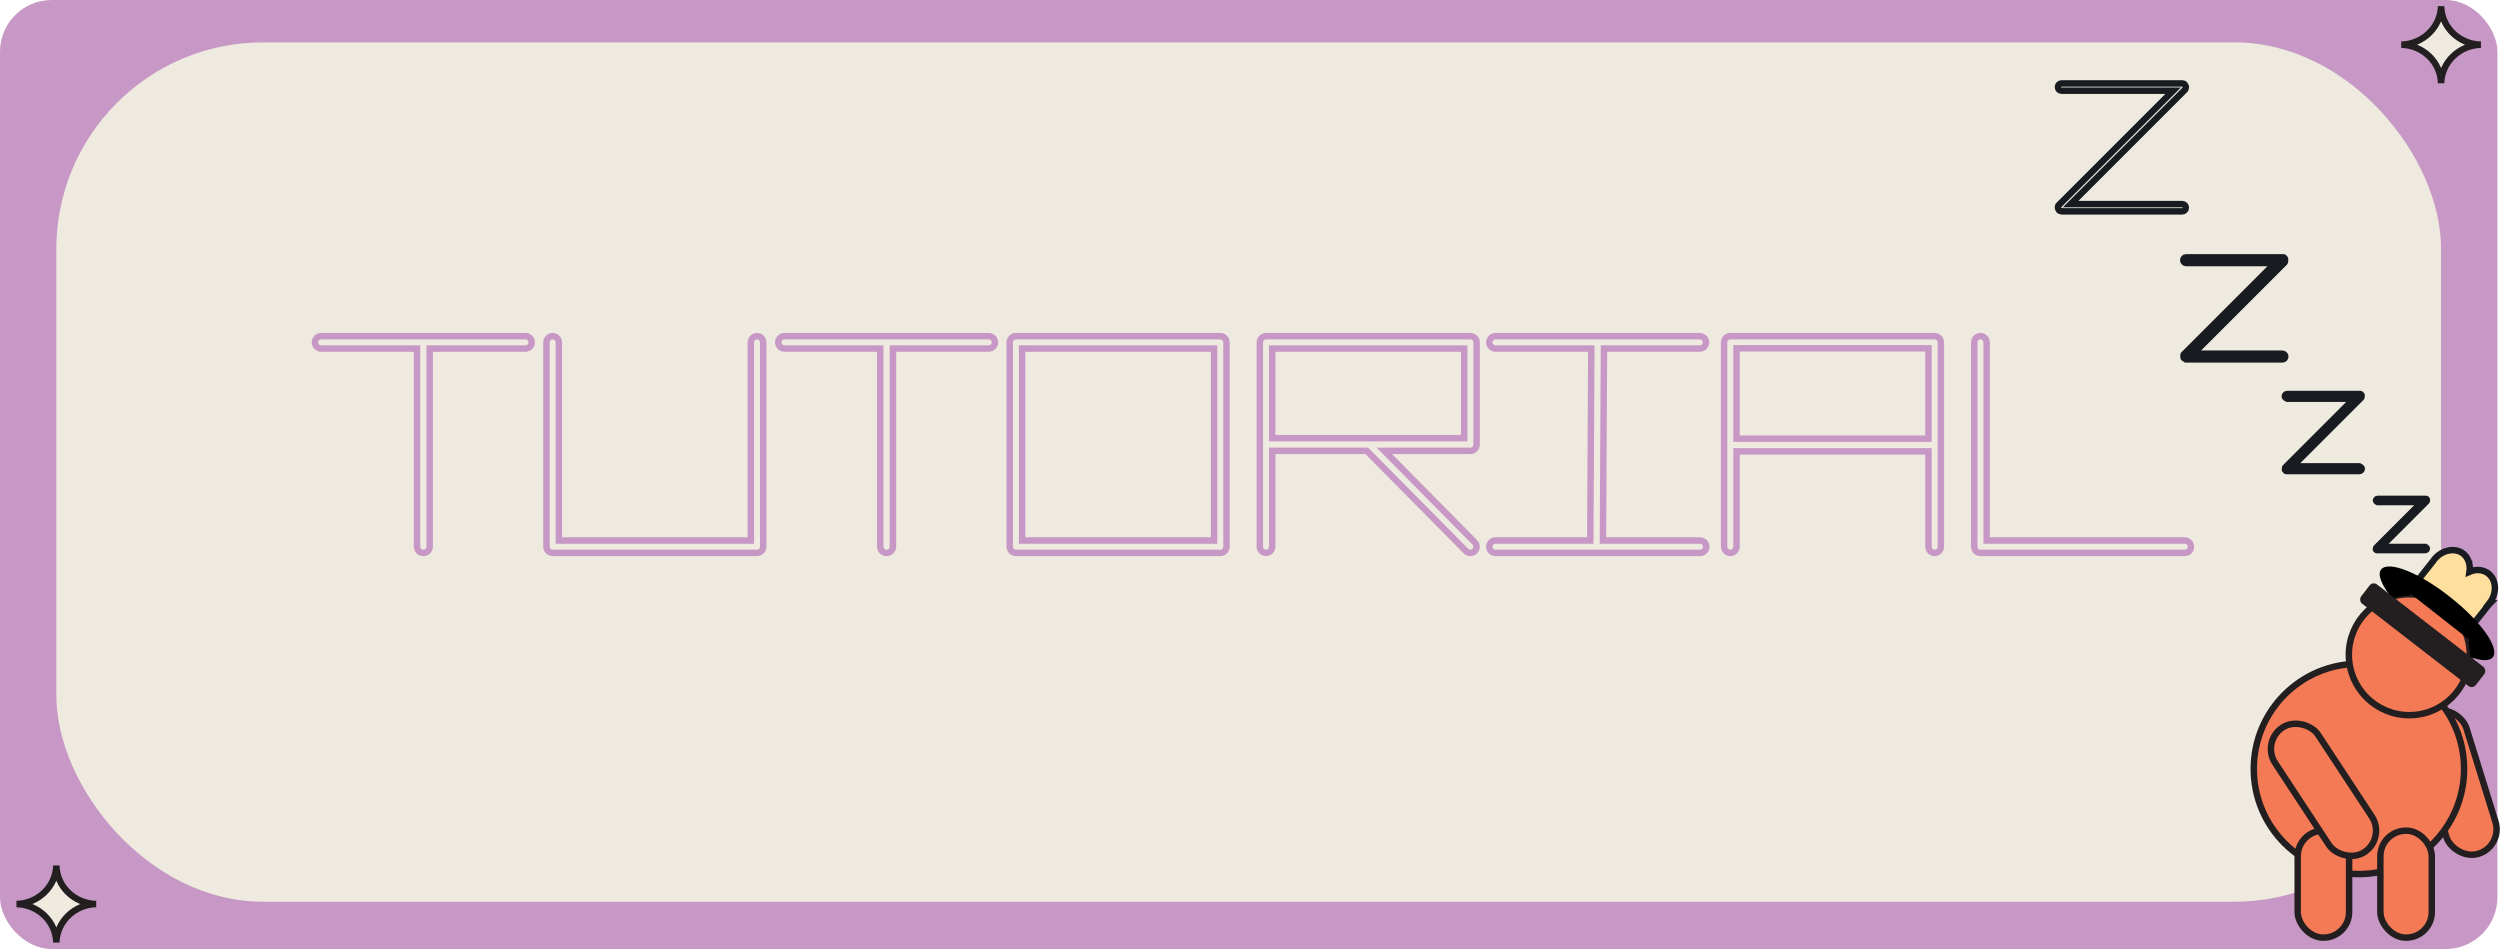 <?xml version="1.0" encoding="UTF-8"?>
<svg id="Layer_2" data-name="Layer 2" xmlns="http://www.w3.org/2000/svg" viewBox="0 0 96.76 36.73">
  <defs>
    <style>
      .cls-1, .cls-2, .cls-3, .cls-4, .cls-5 {
        stroke-miterlimit: 10;
        stroke-width: .25px;
      }

      .cls-1, .cls-3 {
        stroke: #231f20;
      }

      .cls-1, .cls-6 {
        fill: #eeeae0;
      }

      .cls-2 {
        fill: #ffdf9e;
      }

      .cls-2, .cls-5 {
        stroke: #181b1f;
      }

      .cls-3 {
        fill: #f47a56;
      }

      .cls-7, .cls-8, .cls-9, .cls-6 {
        stroke-width: 0px;
      }

      .cls-8 {
        fill: #231f20;
      }

      .cls-9 {
        fill: #c798c5;
      }

      .cls-4 {
        stroke: #c798c5;
      }

      .cls-4, .cls-5 {
        fill: none;
      }
    </style>
  </defs>
  <g id="Layer_1-2" data-name="Layer 1">
    <rect id="Outer" class="cls-9" width="96.66" height="36.73" rx="2" ry="2"/>
    <rect id="Inner" class="cls-6" x="2.18" y="1.64" width="92.3" height="33.26" rx="8" ry="8"/>
    <g id="Stars">
      <path id="Star2" class="cls-1" d="m2.18,33.5h0c.02.82.7,1.47,1.54,1.49h0,0c-.84.02-1.52.68-1.54,1.49h0s0,0,0,0c-.02-.82-.7-1.47-1.54-1.49h0,0c.84-.02,1.52-.68,1.54-1.49h0Z"/>
      <path id="Star1" class="cls-1" d="m94.48.24h0c.02.82.7,1.47,1.54,1.49h0,0c-.84.02-1.52.68-1.54,1.49h0s0,0,0,0c-.02-.82-.7-1.47-1.54-1.49h0,0c.84-.02,1.52-.68,1.54-1.49h0Z"/>
    </g>
    <g id="Zees">
      <path class="cls-5" d="m94.52,22.74s0,0,0,0c0,0,0,0,0,0,0,0,0,0,0,0,0,0,0,0,0,0,0,0,0,0,0-.01h0s0,0,0-.01c0,0,0,0,0,0,0,0,0,0,0,0l.89-.89h-.87s-.03-.01-.03-.03.01-.03.03-.03h.94s0,0,0,0c0,0,0,0,0,0s0,0,0,0c0,0,0,0,0,0h0s0,0,0,.01c0,0,0,0,0,0l-.89.89h.87s.03.01.03.03-.01.03-.03.03h-.94Z"/>
      <path class="cls-5" d="m92.01,21.29h0s-.01,0-.02,0-.01,0-.02-.01h0s0-.01-.01-.02c0,0,0-.01,0-.02h0s0-.02,0-.02c0,0,0-.01.01-.02h0s1.77-1.77,1.77-1.77h-1.72s-.06-.03-.06-.06.03-.06.06-.06h1.86s.01,0,.02,0c0,0,.01,0,.02.01s0,.01.01.02c0,0,0,.01,0,.02h0s0,.02,0,.02c0,0,0,.01-.01.02l-1.77,1.77h1.72s.06.03.06.06-.03.06-.06.06h-1.86Z"/>
      <path class="cls-5" d="m88.52,18.23h0s-.02,0-.03,0c0,0-.02,0-.03-.02,0,0,0,0,0,0,0,0-.01-.02-.02-.03,0,0,0-.02,0-.03h0s0-.03,0-.04c0,0,0-.02.02-.03h0s2.65-2.65,2.65-2.65h-2.59s-.09-.04-.09-.09.04-.09.09-.09h2.8s.02,0,.03,0c.01,0,.02.01.03.02s.01.02.02.03c0,0,0,.02,0,.03h0s0,.03,0,.04c0,.01-.01.02-.02.03l-2.65,2.65h2.59s.09.04.09.09-.04.09-.09.09h-2.8Z"/>
      <path class="cls-5" d="m84.6,13.88h0s-.03,0-.04,0c-.01,0-.02-.01-.03-.02,0,0,0,0,0,0,0-.01-.02-.02-.02-.03,0-.01,0-.03,0-.04h0s0-.03,0-.05c0-.01.01-.02.02-.03,0,0,0,0,0,0l3.53-3.53h-3.45c-.06,0-.11-.05-.11-.11s.05-.11.11-.11h3.73s.03,0,.04,0c.01,0,.03.01.04.03.01.01.02.02.02.04,0,.01,0,.02,0,.04h0s0,.04,0,.05c0,.01-.01.03-.02.04l-3.53,3.53h3.45c.06,0,.11.05.11.11s-.05.11-.11.11h-3.72Z"/>
      <path class="cls-5" d="m79.78,8.17h0s-.03,0-.05-.01c-.02,0-.03-.02-.04-.03h0s-.02-.03-.03-.05c0-.02-.01-.03-.01-.05h0s0-.04.01-.06c0-.02.02-.03.03-.04,0,0,0,0,0,0l4.42-4.42h-4.32c-.08,0-.14-.06-.14-.14s.06-.14.14-.14h4.67s.03,0,.05.01c.02,0,.03.02.05.03.01.01.02.03.03.05,0,.01,0,.03.01.05h0s0,.04-.01.06c0,.02-.02.03-.03.05l-4.42,4.42h4.32c.08,0,.14.06.14.14s-.06.14-.14.14h-4.66Z"/>
    </g>
    <g id="blob">
      <rect id="LeftArm" class="cls-3" x="94.08" y="27.41" width="1.99" height="5.77" rx=".99" ry=".99" transform="translate(-4.71 29.55) rotate(-17.25)"/>
      <circle id="Body" class="cls-3" cx="91.3" cy="29.76" r="4.07"/>
      <circle id="Head" class="cls-3" cx="93.25" cy="25.34" r="2.34"/>
      <g id="Hat">
        <path class="cls-2" d="m96.35,23.35c.3-.38.28-.9-.04-1.15-.2-.16-.48-.18-.73-.07.04-.27-.04-.53-.24-.7-.32-.25-.83-.15-1.13.23-.02.02-.03.05-.05.07h0s-.57.72-.57.72l2.15,1.69.57-.72h0s.04-.05.06-.07Z"/>
        <path class="cls-7" d="m92.58,23.16c.23-.07.46-.11.69-.11l.04-.06,2.27,1.78-.06.08h.02c.04.19.06.38.05.57.43.16.76.18.89.02.28-.35-.46-1.4-1.66-2.34-1.19-.94-2.38-1.41-2.66-1.06-.16.2.03.62.42,1.12Z"/>
      </g>
      <rect id="RightLeg" class="cls-3" x="88.93" y="32.14" width="1.99" height="4.14" rx=".99" ry=".99" transform="translate(179.85 68.43) rotate(180)"/>
      <rect id="LeftLeg" class="cls-3" x="92.13" y="32.14" width="1.99" height="4.14" rx=".99" ry=".99" transform="translate(186.25 68.43) rotate(-180)"/>
      <rect id="RightArm" class="cls-3" x="88.93" y="27.67" width="1.99" height="5.77" rx=".99" ry=".99" transform="translate(181.86 6.72) rotate(146.69)"/>
    </g>
    <g>
      <path class="cls-4" d="m16.38,21.4c-.13,0-.24-.11-.24-.24v-7.67h-3.71c-.13,0-.24-.11-.24-.24s.11-.24.24-.24h7.91c.13,0,.24.11.24.24s-.11.24-.24.24h-3.71v7.67c0,.13-.11.24-.24.24h0Z"/>
      <path class="cls-4" d="m29.3,21.4h-7.91c-.13,0-.24-.11-.24-.24v-7.91c0-.13.11-.24.24-.24s.24.11.24.24v7.67h7.43v-7.67c0-.13.11-.24.24-.24s.24.11.24.24v7.91c0,.13-.11.24-.24.24Z"/>
      <path class="cls-4" d="m34.31,21.4c-.13,0-.24-.11-.24-.24v-7.67h-3.71c-.13,0-.24-.11-.24-.24s.11-.24.24-.24h7.91c.13,0,.24.11.24.24s-.11.24-.24.24h-3.71v7.67c0,.13-.11.24-.24.24h0Z"/>
      <path class="cls-4" d="m47.23,21.4h-7.91c-.13,0-.24-.11-.24-.24v-7.91c0-.13.11-.24.24-.24h7.91c.13,0,.24.11.24.24v7.91c0,.13-.11.24-.24.24Zm-7.67-.48h7.43v-7.43h-7.43v7.43Z"/>
      <path class="cls-4" d="m56.91,21.4c-.06,0-.12-.02-.17-.07l-3.84-3.88h-3.66v3.71c0,.13-.11.24-.24.24s-.24-.11-.24-.24v-7.91c0-.13.11-.24.24-.24h7.91c.06,0,.12.03.17.07s.07.11.07.17v3.96c0,.13-.11.24-.24.24h-3.33l3.5,3.54c.09.09.09.25,0,.34-.05.05-.11.07-.17.07h0Zm-7.67-4.44h7.43v-3.47s-7.43,0-7.43,0v3.47Z"/>
      <path class="cls-4" d="m65.79,21.4h-7.91c-.13,0-.24-.11-.24-.24s.11-.24.24-.24h3.67l.04-7.43h-3.71c-.13,0-.24-.11-.24-.24s.11-.24.24-.24h7.91c.13,0,.24.11.24.24s-.11.24-.24.24h-3.71l-.04,7.43h3.76c.13,0,.24.11.24.24s-.11.24-.24.24Z"/>
      <path class="cls-4" d="m74.88,21.4c-.13,0-.24-.11-.24-.24v-3.69h-7.43v3.69c0,.13-.11.24-.24.24s-.24-.11-.24-.24v-7.91c0-.13.11-.24.24-.24h7.91c.13,0,.24.11.24.24v7.91c0,.13-.11.24-.24.24Zm-7.67-4.42h7.43v-3.5h-7.43v3.5Z"/>
      <path class="cls-4" d="m84.56,21.4h-7.91c-.13,0-.24-.11-.24-.24v-7.91c0-.13.11-.24.24-.24s.24.11.24.24v7.67h7.67c.13,0,.24.11.24.24s-.11.24-.24.24Z"/>
    </g>
    <rect class="cls-8" x="90.97" y="24.11" width="5.61" height=".94" rx=".2" ry=".2" transform="translate(34.67 -52.26) rotate(37.75)"/>
  </g>
</svg>